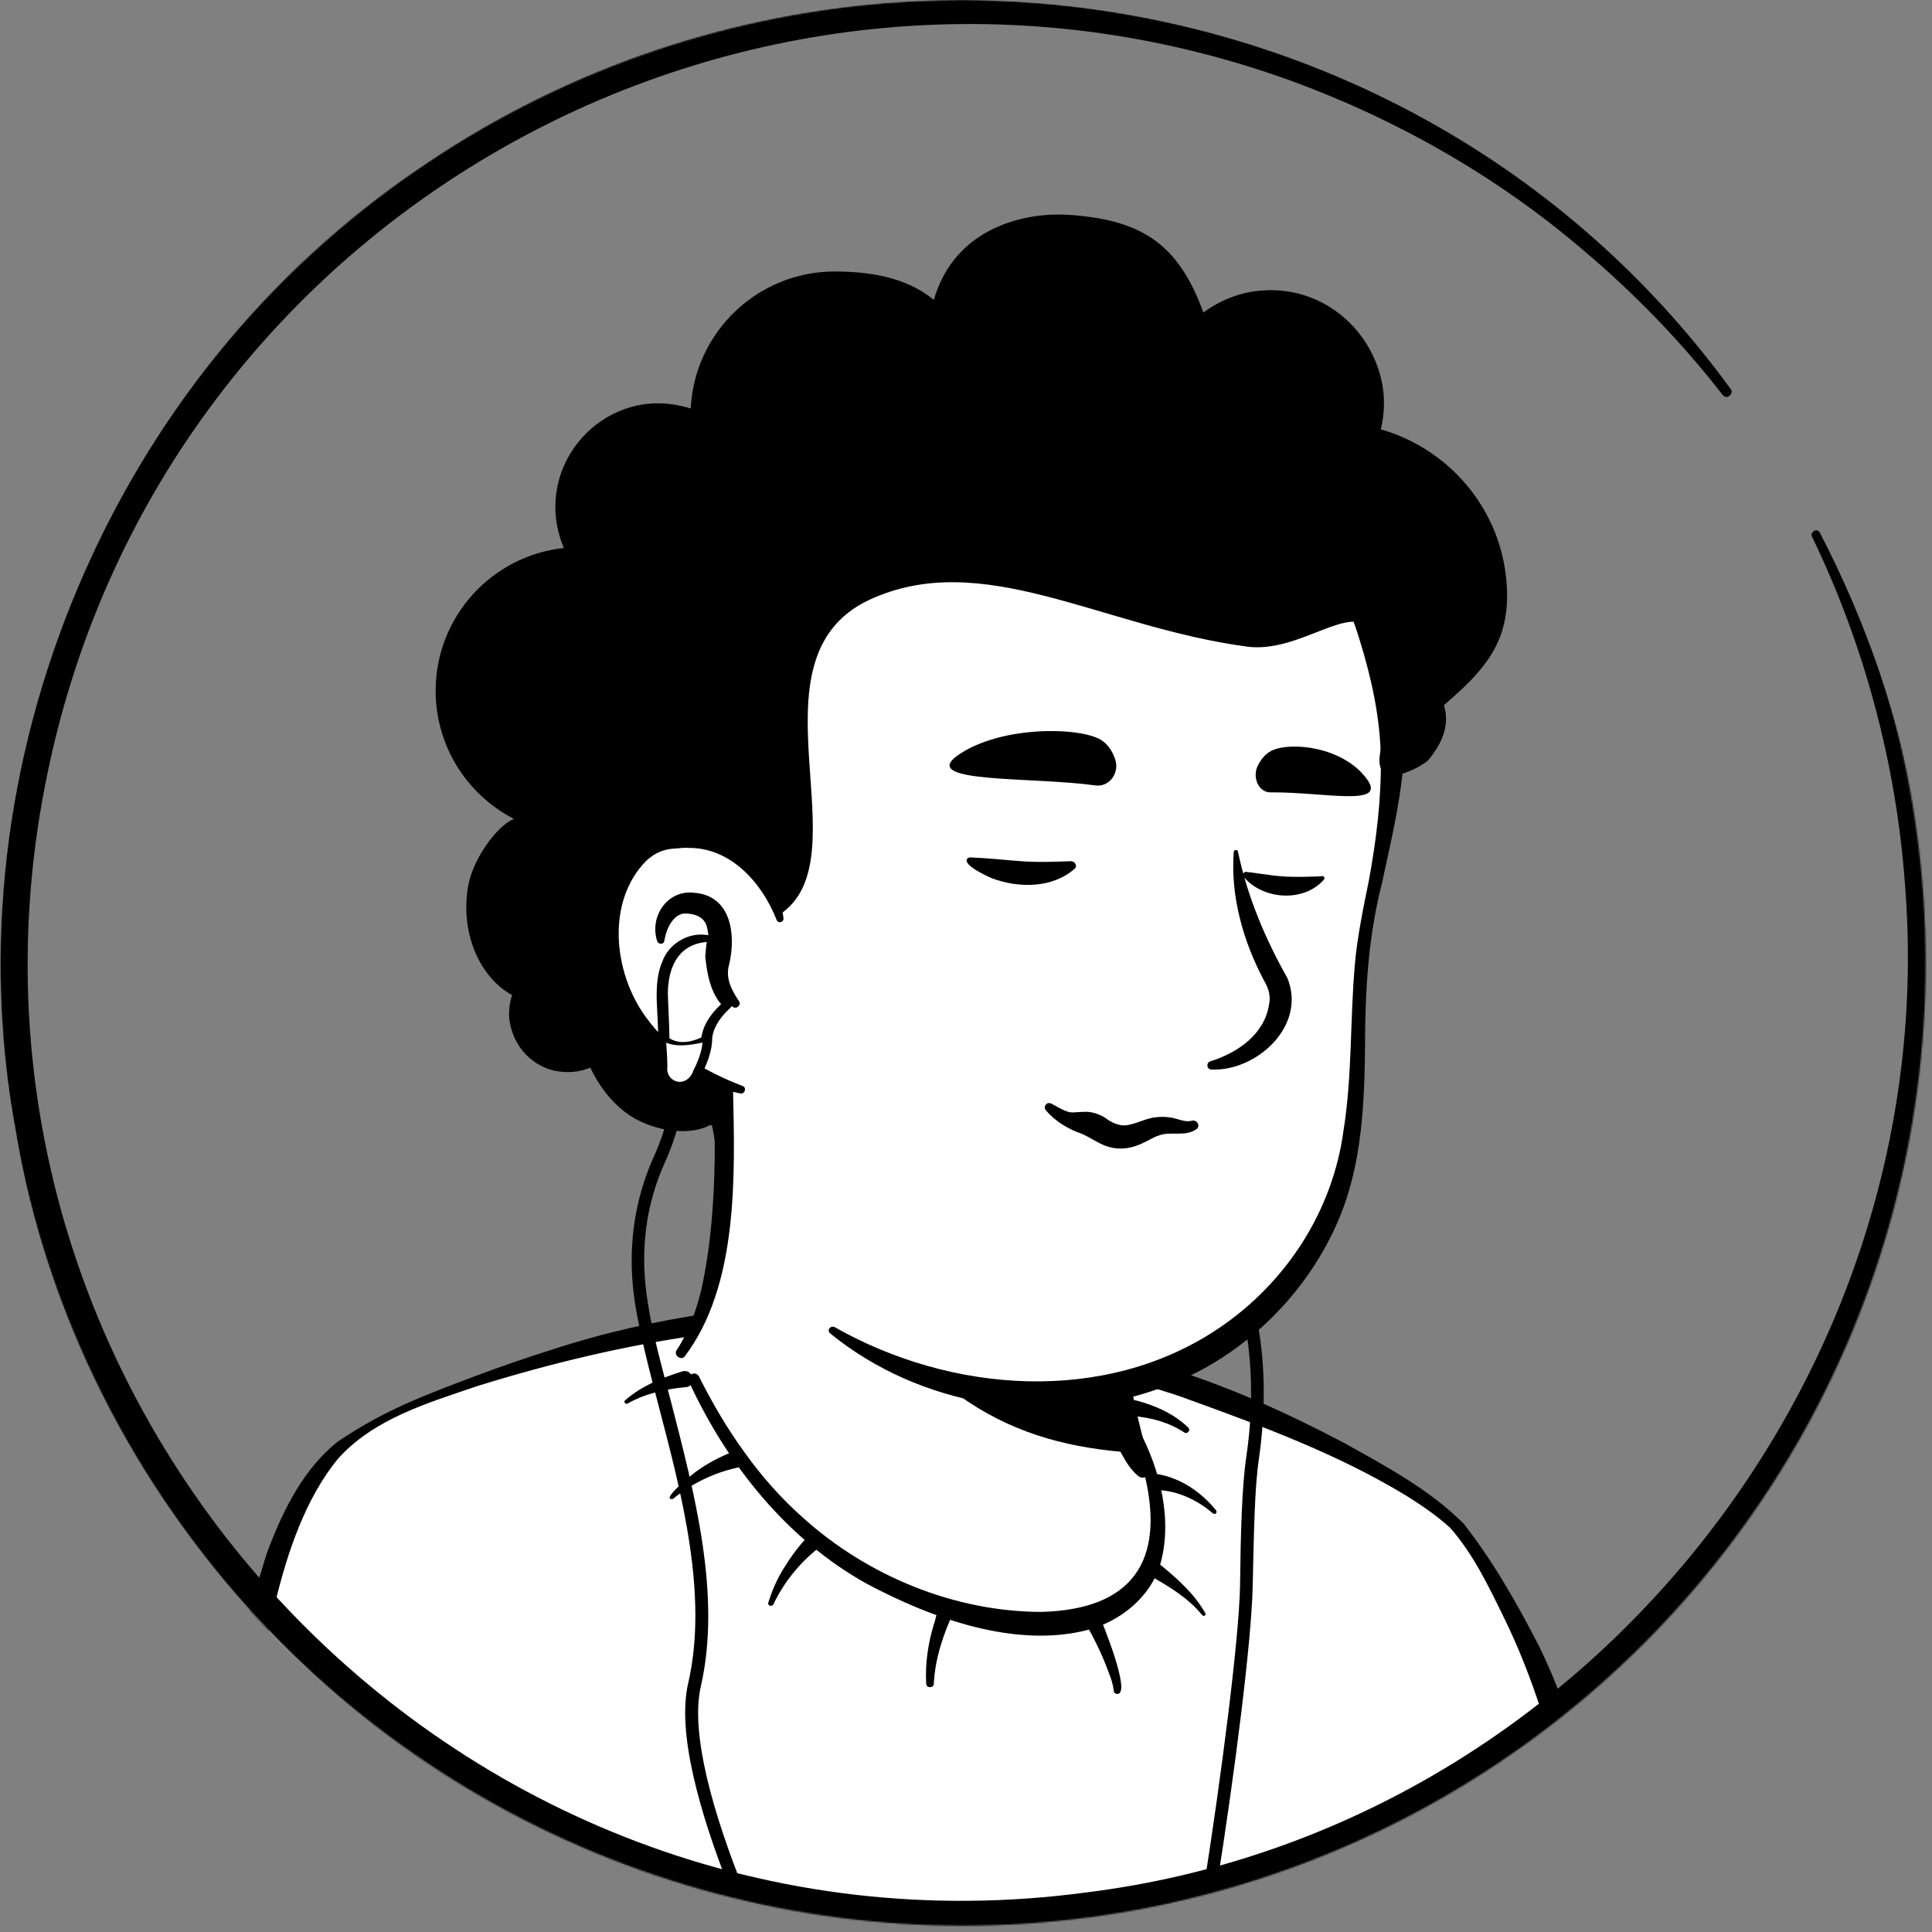<svg width="1300" height="1300" viewBox="0 0 1300 1300" fill="none" xmlns="http://www.w3.org/2000/svg">
<rect x="0" y="0" width="1300" height="1300" fill="#808080" stroke="none"/>
<mask id="mask0_613_1440" style="mask-type:alpha" maskUnits="userSpaceOnUse" x="0" y="0" width="1296" height="1296">
<circle cx="647.869" cy="647.869" r="647.869" fill="#D9D9D9"/>
</mask>
<g mask="url(#mask0_613_1440)">
<path d="M1003.04 1182.75C1000.07 1184.87 996.667 1186.99 993.693 1189.12C990.295 1191.24 987.321 1193.37 983.922 1195.07C980.948 1196.77 978.399 1198.47 975.425 1200.16C975 1200.59 974.576 1200.59 974.151 1201.01C964.38 1206.96 954.183 1212.48 943.987 1217.58C941.013 1219.28 937.615 1220.98 934.641 1222.26C934.641 1222.26 934.216 1222.68 933.791 1222.68C930.393 1224.38 926.994 1226.08 923.595 1227.78C916.798 1231.18 909.576 1234.15 902.778 1237.13C899.38 1238.82 895.556 1240.1 892.157 1241.37C888.759 1242.65 884.935 1244.35 881.536 1245.62C878.138 1246.9 874.314 1248.6 870.915 1249.87C870.915 1249.87 870.915 1249.87 870.491 1249.87C867.092 1251.14 863.268 1252.42 859.87 1253.69C852.223 1256.24 844.151 1258.79 836.504 1261.34C833.955 1262.19 830.981 1263.04 828.432 1263.89C820.36 1266.44 812.288 1268.56 804.216 1270.26C801.242 1271.11 798.268 1271.54 794.87 1272.39C787.223 1274.09 779.151 1275.79 771.504 1277.48C769.804 1277.91 768.53 1277.91 766.831 1278.33C764.281 1278.76 761.308 1279.18 758.759 1279.61C754.935 1280.03 751.536 1280.88 747.713 1281.31C746.014 1281.73 744.314 1281.73 742.615 1282.16C740.491 1282.58 737.942 1283.01 735.393 1283.01C728.595 1283.86 721.373 1284.71 714.576 1285.56C712.451 1285.98 709.902 1285.98 707.778 1286.41H707.353C704.38 1286.83 701.406 1286.83 698.432 1287.26C695.458 1287.68 692.484 1287.68 689.51 1287.68C687.811 1287.68 685.687 1288.11 683.987 1288.11C680.589 1288.11 677.615 1288.53 674.641 1288.53C670.393 1288.53 666.569 1288.96 662.321 1288.96C658.072 1288.96 654.249 1288.96 650 1288.96C647.027 1288.96 644.053 1288.96 641.079 1288.96C461.798 1286.41 300.785 1210.36 185.654 1089.71C185.654 1089.71 185.654 1089.28 185.229 1089.28C172.484 1077.81 183.53 1016.64 234.935 977.975C299.51 929.119 454.151 898.531 454.151 898.531C454.151 898.531 514.053 888.759 736.242 935.066C866.242 962.256 965.229 1001.77 1020.46 1108.82C1031.93 1130.92 1043.4 1164.9 1003.04 1182.75Z" fill="white"/>
<path d="M737.517 930.393C819.086 946.961 906.177 964.805 973.301 1018.76C995.818 1037.03 1010.69 1063.79 1023.01 1089.71C1028.96 1102.45 1034.9 1115.62 1039.58 1129.64C1042.12 1138.99 1045.95 1149.61 1043.82 1160.65C1043.4 1163.63 1040.85 1167.45 1038.73 1169.58C1028.96 1179.35 1018.33 1185.29 1007.71 1192.94C945.262 1236.28 873.465 1266.86 799.118 1283.01C633.432 1319.12 454.151 1291.08 308.432 1203.99C260.001 1174.67 215.393 1138.99 177.158 1096.93C172.909 1091.83 172.909 1083.33 172.909 1077.81C173.334 1065.07 176.733 1052.75 180.981 1041.28C191.177 1014.94 204.347 988.595 226.863 970.327C243.007 959.282 260.426 949.935 278.269 942.288C334.347 918.497 393.399 901.929 454.151 895.131C459.249 894.706 460.099 901.929 455.001 902.778C396.798 914.674 339.02 932.517 285.066 956.733C265.524 966.504 244.707 975.001 228.988 990.295C214.118 1006.44 203.497 1026.41 195.001 1046.8C189.478 1059.12 185.654 1078.66 187.354 1088.43C214.118 1120.29 245.556 1148.33 279.543 1172.55C465.622 1302.55 748.138 1311.05 946.112 1202.71C963.955 1192.94 981.373 1181.9 997.942 1170.43C1006.01 1164.9 1014.51 1160.23 1020.88 1153.86C1021.31 1153.43 1020.88 1153.86 1020.88 1154.28C1020.88 1154.71 1020.46 1155.13 1020.46 1155.13C1020.88 1150.03 1019.18 1143.24 1017.06 1136.44C1009.41 1111.8 997.092 1085.88 983.922 1063.37C963.105 1029.8 927.844 1008.56 892.158 991.569C867.517 980.099 841.602 971.177 815.262 962.68C788.922 954.184 762.158 946.961 735.393 940.589C728.596 938.889 730.72 929.118 737.517 930.393Z" fill="black"/>
<path d="M1144.09 1446.14H69.676C69.676 1446.14 132.976 1312.74 161.016 1160.65C180.558 1055.29 195.003 993.692 249.807 959.705C288.467 935.915 397.225 901.503 474.545 890.457C505.983 886.209 568.434 881.536 622.388 885.784C663.173 890.882 747.29 914.673 779.578 923.594C828.009 937.189 932.944 977.549 979.251 1020.03C997.519 1037.03 1040.85 1121.99 1068.89 1245.2C1101.18 1385.39 1144.09 1446.14 1144.09 1446.14Z" fill="white"/>
<path d="M1153.86 1451.24C833.956 1453.79 385.328 1459.74 70.099 1459.31C60.753 1459.74 53.956 1449.12 58.204 1440.62C65.851 1424.48 73.073 1407.91 79.871 1390.92C110.459 1315.29 136.374 1237.55 152.093 1157.68C164.838 1095.23 175.034 1025.56 222.191 978.399C235.361 965.229 251.505 955.033 268.073 947.386C301.635 932.092 336.047 919.347 370.884 908.301C440.982 885.36 515.328 875.588 589.25 876.863C626.21 876.863 663.596 882.811 699.707 891.307C715.426 894.281 737.518 901.079 752.812 905.327L765.982 909.15C768.531 910.425 769.38 915.523 770.655 918.072C771.505 919.771 772.354 920.196 773.629 920.621C775.753 921.046 779.152 918.072 781.276 918.922C824.184 931.667 865.394 950.36 904.903 971.177C932.943 986.896 961.831 1002.19 984.773 1025.13C1004.74 1050.62 1020.88 1079.08 1035.75 1107.97C1071.86 1182.32 1082.06 1266.44 1109.67 1343.33C1119.87 1372.65 1131.77 1401.96 1146.21 1429.58L1149.18 1435.1L1150.88 1438.07L1151.73 1439.35L1152.16 1440.2C1154.71 1441.9 1155.56 1448.27 1153.86 1451.24ZM1134.32 1441.05C1132.19 1443.59 1132.62 1449.12 1134.32 1451.24L1133.89 1450.39L1133.04 1448.69L1131.34 1445.72C1113.92 1415.13 1101.6 1382.42 1090.56 1349.28C1061.67 1262.61 1052.32 1170 1011.54 1087.58C1001.34 1066.76 991.145 1045.52 975.851 1028.1C966.929 1020.03 957.158 1013.24 946.962 1006.86C901.08 978.824 849.675 959.706 799.119 941.438C794.871 939.739 784.25 936.34 780.001 935.065C776.603 934.216 775.328 933.791 774.479 929.543C773.629 926.144 772.779 921.895 768.956 923.595C766.831 924.445 763.008 929.543 760.459 929.118C751.962 926.994 729.446 921.046 720.949 918.922C688.237 910.425 655.949 899.804 622.812 893.431C520.851 884.51 418.89 902.353 321.603 932.516C288.041 943.987 251.08 954.608 226.864 982.222C184.805 1034.48 177.583 1122.42 164.413 1187.42C146.145 1277.91 118.531 1365.85 81.57 1451.24L69.675 1432.55C377.256 1433.82 822.485 1437.65 1134.32 1441.05Z" fill="black"/>
<path d="M461.373 933.366C448.203 934.641 434.183 937.614 422.288 944.412C421.013 945.261 419.314 943.137 420.589 942.288C431.634 932.516 445.654 926.993 459.249 922.745C462.223 921.895 465.196 923.595 465.621 926.569C466.896 929.967 464.772 933.366 461.373 933.366Z" fill="black"/>
<path d="M495.361 987.746C480.067 991.145 465.198 998.367 452.878 1008.56C443.106 1010.26 467.747 990.295 469.446 989.446C476.668 984.348 483.891 980.524 492.387 977.125C494.936 976.276 498.335 977.55 499.185 980.099C500.884 983.923 498.76 987.321 495.361 987.746Z" fill="black"/>
<path d="M550.162 1042.12C537.842 1051.9 527.221 1065.07 520.423 1079.51C519.998 1080.36 518.724 1080.78 517.874 1080.36C517.025 1079.93 516.6 1079.08 517.025 1078.24C519.574 1070.16 522.972 1062.09 527.645 1054.87C532.319 1047.22 537.417 1040.42 543.364 1034.05C545.489 1031.93 548.887 1031.93 551.011 1034.05C553.136 1036.18 553.136 1040.42 550.162 1042.12Z" fill="black"/>
<path d="M641.929 1084.18C634.706 1099.48 629.183 1116.05 628.334 1133.04C628.334 1136.01 623.236 1136.01 623.236 1133.04C622.386 1119.44 624.51 1105.85 628.334 1093.1C630.458 1088.01 630.883 1074.41 639.38 1076.96C641.929 1077.81 643.203 1081.21 641.929 1084.18Z" fill="black"/>
<path d="M739.214 1085.88C741.763 1091.83 761.306 1139.41 751.959 1139.84C750.685 1139.84 749.41 1138.99 749.41 1137.71C748.985 1133.46 747.711 1129.64 746.011 1125.39C741.763 1113.5 735.815 1101.6 729.443 1090.56C726.469 1084.18 736.24 1079.09 739.214 1085.88Z" fill="black"/>
<path d="M779.576 991.993C795.295 994.967 808.465 1004.31 818.236 1016.21C818.661 1016.63 818.661 1017.91 818.236 1018.33C817.811 1018.76 816.961 1018.76 816.112 1018.33C805.916 1009.41 792.321 1003.04 778.726 1002.61C770.654 1002.19 771.929 990.719 779.576 991.993Z" fill="black"/>
<path d="M764.28 942.289C777.45 945.687 789.77 951.21 799.542 960.557C800.391 961.406 800.391 962.681 799.542 963.53C798.692 964.38 797.842 964.38 796.993 963.955C786.797 957.158 774.476 953.759 762.581 952.91C754.934 952.06 756.633 940.589 764.28 942.289Z" fill="black"/>
<path d="M779.576 1051.9C791.471 1061.67 803.366 1071.86 811.014 1085.46C811.438 1085.88 811.014 1086.73 810.589 1087.16C810.164 1087.58 809.314 1087.16 808.889 1086.73C799.543 1075.26 786.798 1067.61 774.053 1060.39C767.255 1056.99 773.203 1047.22 779.576 1051.9Z" fill="black"/>
<path d="M777.449 1043.4C768.527 1087.16 710.749 1113.5 613.462 1073.99C512.351 1033.2 468.593 935.914 457.547 907.026C517.449 794.869 475.815 717.124 475.815 717.124C613.887 705.228 734.54 866.666 734.54 866.666L753.233 946.535C754.933 953.333 758.331 959.28 763.429 963.529C772.351 979.248 782.972 1015.36 777.449 1043.4Z" fill="white"/>
<path d="M455.425 908.3C463.497 895.979 468.595 881.535 471.993 867.515C478.366 838.202 480.49 808.463 480.915 778.724V767.679C479.64 756.633 475.817 745.162 471.568 734.966C466.046 721.372 486.013 712.875 492.385 726.47C493.235 728.169 493.235 731.143 493.235 732.842C494.51 790.62 497.059 864.966 460.523 912.973C457.974 915.522 452.876 911.698 455.425 908.3Z" fill="black"/>
<path d="M739.214 865.817C745.587 869.64 747.711 874.738 748.561 879.836C751.11 890.032 750.26 901.078 752.809 911.699C754.933 921.895 761.306 931.666 763.005 942.287C765.129 953.333 771.502 976.699 774.051 988.17C774.901 990.719 773.201 993.693 770.227 994.117C768.528 994.542 767.254 994.117 765.979 993.268C760.456 988.595 757.907 983.921 754.509 977.974C748.986 967.778 745.162 958.431 741.763 946.96C738.79 936.764 740.064 925.719 737.515 915.098C735.391 904.902 729.443 895.13 727.319 884.51C726.044 879.411 725.62 873.889 729.443 867.516C731.992 864.967 736.241 864.117 739.214 865.817Z" fill="black"/>
<path d="M769.804 977.974C688.66 973.725 622.386 948.235 557.811 833.104C612.19 881.111 676.34 899.379 743.889 907.876L752.81 946.961C754.51 953.758 764.706 973.725 769.804 977.974Z" fill="black"/>
<path d="M766.407 962.255C780.851 989.444 789.348 1023.43 780.426 1053.59C773.629 1074.84 754.087 1090.56 732.845 1096.5C683.564 1109.67 626.636 1088.86 582.877 1065.49C528.923 1035.33 488.989 984.771 463.498 929.542C461.799 925.294 467.747 921.895 470.296 926.144C479.217 943.987 489.413 961.405 500.884 977.124C512.355 993.268 525.524 1008.14 540.394 1021.31C583.727 1060.39 642.355 1084.61 700.982 1084.61C761.309 1082.91 784.25 1051.05 770.23 992.418C768.106 983.072 764.707 973.301 760.034 965.229C757.485 961.83 763.858 958.006 766.407 962.255Z" fill="black"/>
<path d="M930.818 452.026C938.465 487.712 942.289 516.601 921.472 611.764C901.079 706.503 940.589 802.091 840.328 889.183C772.779 947.81 654.674 958.856 560.361 894.705C528.498 873.039 520.001 771.928 494.936 733.267C484.315 717.124 477.942 743.039 453.727 716.274C420.165 679.738 379.805 606.241 399.772 476.241C432.06 265.522 599.021 240.882 722.648 264.248C846.7 287.614 910.426 358.137 930.818 452.026Z" fill="white"/>
<path d="M474.542 753.66C464.771 737.516 452.451 723.497 440.98 708.627C423.987 685.686 411.242 659.346 402.745 632.157C366.209 515.751 385.751 364.085 493.66 291.438C593.497 223.889 784.248 244.281 871.765 325.849C915.523 365.359 939.738 422.712 944.836 480.49C947.385 519.15 938.039 556.536 929.967 593.921C920.621 630.457 918.497 666.993 918.497 704.804C918.072 742.614 916.372 782.124 901.928 817.81C879.836 872.189 833.529 916.372 777.876 935.065C704.804 960.555 618.562 946.111 558.66 897.255C556.111 895.131 558.66 891.732 561.634 893.006C640.229 937.614 743.464 945.261 819.934 893.856C865.392 863.268 896.83 814.836 904.052 760.457C910 723.497 908.301 686.111 911.699 648.725C912.974 632.157 917.647 609.216 921.046 592.647C926.144 565.032 929.542 537.418 929.117 509.804C928.693 482.614 922.745 455.849 914.673 429.934C886.634 337.745 806.34 283.366 713.725 268.497C575.229 244.281 454.15 295.686 418.039 439.706C402.32 510.229 390 587.974 419.738 656.372C430.359 682.287 447.778 704.379 467.745 723.497L487.287 744.314C495.784 752.81 481.34 763.856 474.542 753.66Z" fill="black"/>
<path d="M524.671 618.561C524.671 618.561 511.501 554.836 449.475 562.483C395.945 569.28 377.253 697.581 498.756 733.267" fill="white"/>
<path d="M493.234 677.613C483.463 672.091 476.666 662.744 476.241 651.274C476.666 642.777 477.94 633.006 475.816 624.509C474.541 616.437 466.045 614.313 459.672 614.738C452.875 616.012 448.626 624.509 447.352 631.306C447.352 631.731 446.927 633.006 446.927 633.43C446.502 635.555 443.103 635.555 442.254 633.43C436.731 616.862 449.051 598.594 466.894 600.718C491.96 602.417 495.358 628.757 490.685 648.725C488.136 657.221 491.535 664.868 496.208 672.091L497.058 673.365C499.182 675.914 495.783 679.313 493.234 677.613Z" fill="black"/>
<path d="M833.103 573.529C839.476 603.692 851.371 631.731 866.24 658.071C879.41 690.359 845.423 720.947 815.26 719.672C811.861 719.672 811.436 714.999 814.41 714.15C833.528 708.202 850.946 695.457 853.92 675.914C855.194 669.967 853.495 664.869 850.521 659.771C836.502 633.431 828.005 603.267 830.129 573.529C830.129 571.405 833.103 571.405 833.103 573.529Z" fill="black"/>
<path d="M522.549 618.987C512.777 593.922 491.536 570.131 463.072 570.556C460.523 570.131 456.274 570.98 453.725 570.98C446.503 571.405 440.555 573.954 435.032 579.052C407.843 606.242 412.516 654.248 434.608 684.412C442.255 695.033 452.026 704.379 463.072 712.026C474.117 719.673 486.438 725.621 499.608 730.719C502.581 731.569 501.307 736.242 498.333 735.817C469.869 729.869 442.679 715.85 423.987 692.484C395.098 657.647 389.15 599.445 423.562 565.458C431.209 558.66 441.83 553.562 452.451 553.562C455.849 553.562 460.947 552.713 464.346 553.562C482.189 554.412 499.183 563.333 510.228 577.353C520 589.248 525.523 603.693 527.222 618.137C527.222 620.686 523.398 621.536 522.549 618.987Z" fill="black"/>
<path d="M804.639 760.033C797.416 765.131 786.796 760.883 779.149 764.282C773.626 765.981 764.704 773.628 751.959 772.778C741.763 771.929 736.665 766.831 728.168 763.007C719.247 760.033 709.9 754.51 703.952 747.288C702.678 746.014 702.678 744.314 703.952 743.04C705.652 741.34 707.351 742.615 709.05 743.465C712.874 745.589 715.848 747.288 718.822 748.138C721.796 748.988 724.769 748.138 729.443 748.138C734.116 747.713 740.913 749.837 745.162 753.236C748.135 755.36 751.534 756.635 754.083 757.059C760.881 758.334 769.377 752.811 776.6 751.961C781.698 751.112 787.22 751.537 791.469 752.811C795.717 754.086 798.691 754.935 802.09 754.086C805.913 753.236 808.037 758.334 804.639 760.033Z" fill="black"/>
<path d="M737.09 528.497C746.436 529.771 753.658 520 750.26 510.654C748.56 505.556 745.586 500.883 740.913 497.909C726.469 488.987 672.514 488.137 644.05 508.53C618.56 527.222 694.606 522.549 737.09 528.497Z" fill="black"/>
<path d="M854.769 533.17C847.122 533.17 842.449 523.399 846.273 515.327C848.397 511.079 851.371 507.255 855.619 505.131C868.789 498.758 904.05 502.582 919.769 524.249C933.789 543.366 890.031 532.745 854.769 533.17Z" fill="black"/>
<path d="M723.072 584.575C708.203 597.745 685.261 597.745 667.418 590.947C664.444 589.673 647.451 582.026 650.85 577.777C651.274 577.353 652.124 576.928 652.549 576.928C664.444 577.353 675.49 578.627 686.961 579.477C698.431 580.326 708.627 579.902 720.523 579.477C723.497 579.477 725.196 582.875 723.072 584.575Z" fill="black"/>
<path d="M890.88 591.798C877.285 607.517 849.671 605.392 836.926 590.098C835.651 588.824 836.926 586.275 838.625 586.7C843.298 587.124 847.547 587.974 851.795 588.399C864.54 590.523 875.161 590.098 888.756 589.673C890.88 588.824 891.73 590.948 890.88 591.798Z" fill="black"/>
<path d="M1014.08 401.045C1014.08 347.516 977.974 302.908 929.118 288.888C931.667 278.267 932.091 267.222 929.542 255.751C921.046 218.79 887.908 192.875 850.098 195.424C835.229 196.274 821.209 201.797 809.739 210.294C792.745 163.562 767.68 147.418 717.124 144.444C690.784 143.169 642.778 152.091 628.333 201.797C613.039 189.052 591.372 182.679 561.634 182.679C509.804 182.679 467.32 223.464 464.771 274.869C456.699 272.32 447.778 271.045 438.856 271.47C404.444 273.594 376.405 301.633 373.856 336.045C373.006 347.516 375.131 358.562 379.379 368.758C330.948 373.856 293.137 415.065 293.137 464.771C293.137 502.156 314.379 534.869 345.817 551.013C334.346 555.686 317.778 578.202 314.804 597.32C309.706 630.032 324.15 658.496 344.542 669.542C342.418 676.339 341.569 684.411 344.118 692.483C347.941 706.503 359.412 717.549 373.431 720.522C381.928 722.222 390 721.372 397.222 718.398C404.02 732.843 412.516 741.764 419.314 747.287C445.654 768.954 499.608 766.83 485.163 729.019C485.163 728.594 485.163 728.594 485.163 728.169C378.954 687.385 398.072 568.856 449.902 562.058C504.281 555.261 521.274 603.692 524.248 615.588C582.451 578.202 499.608 443.529 585 403.594C661.046 368.333 740.915 421.862 838.627 435.032C874.738 440.13 908.725 404.444 924.02 424.411C926.993 433.333 929.542 442.254 931.667 451.601C935.49 468.169 932.516 483.888 928.693 506.405C923.595 534.869 958.006 515.326 961.405 511.078C969.902 500.457 975.85 488.562 971.601 474.542C995.392 453.725 1014.08 435.882 1014.08 401.045Z" fill="black"/>
<path d="M477.092 631.732C477.092 631.732 443.105 626.634 445.654 674.216C446.928 698.431 446.928 711.601 446.503 718.399C446.078 723.072 449.052 727.32 453.301 729.02C458.399 731.144 463.922 729.02 466.471 723.922C470.294 717.124 474.543 707.778 474.543 700.131C474.543 687.386 488.137 675.915 488.137 675.915C488.137 675.915 475.817 665.294 477.092 631.732Z" fill="white"/>
<path d="M475.817 633.007C475.817 633.432 476.242 633.856 476.667 633.856C476.667 633.856 476.667 633.856 476.242 633.856H475.392C455 635.556 448.627 653.399 449.477 671.667C449.902 683.562 450.752 695.458 450.327 706.928C451.176 713.301 447.353 721.798 453.725 725.196C457.549 727.32 462.647 725.621 464.346 721.373C468.17 713.726 471.993 706.079 471.993 697.582C473.693 687.811 480.065 680.164 486.863 674.216V677.615C477.941 668.268 475.817 655.523 474.542 643.628C474.967 640.654 474.967 635.981 475.817 633.007ZM478.791 630.033C480.065 641.928 480.065 654.249 485.163 664.869C486.438 667.843 488.562 671.242 491.111 673.366C492.81 674.641 492.81 677.19 491.111 678.464C485.163 683.987 480.065 690.785 479.216 698.432C479.216 707.778 475.392 716.7 471.144 724.771C467.745 731.994 457.974 735.817 450.752 731.569C446.078 729.02 442.68 723.922 442.68 718.399C442.68 714.151 443.105 710.752 443.105 706.503C443.105 694.608 442.255 683.137 441.83 671.242C441.83 663.595 442.255 654.673 445.654 647.026C449.902 635.131 463.072 627.059 475.817 629.183C477.092 629.183 478.366 629.608 478.791 630.033Z" fill="black"/>
<path d="M471.569 1134.74C485.588 1073.56 467.32 1004.74 451.601 943.562C445.229 919.347 438.856 896.405 435.882 876.438C430.36 842.876 434.183 811.013 447.778 781.275C464.346 744.314 461.797 712.876 461.797 711.602L453.301 712.451C453.301 712.876 455.85 743.464 440.131 777.876C426.111 808.889 421.863 842.451 427.386 877.713C430.784 898.105 436.732 921.471 443.105 945.687C458.824 1005.59 476.667 1073.56 463.072 1132.61C455.425 1165.33 470.294 1218.86 491.536 1272.39C494.935 1272.81 497.909 1273.24 501.307 1273.66C479.641 1220.13 464.346 1166.18 471.569 1134.74Z" fill="black"/>
<path d="M446.929 698.856C447.353 708.203 446.929 714.575 446.929 718.399C446.504 723.072 449.478 727.321 453.726 729.02C458.824 731.144 464.347 729.02 466.896 723.922C470.719 717.124 474.968 707.778 474.968 700.131C474.968 699.706 474.968 698.856 474.968 698.432C466.471 701.83 456.275 704.379 446.929 698.856Z" fill="white"/>
<path d="M448.203 700.556C448.628 706.504 449.053 712.026 449.053 717.974C448.628 720.523 449.477 723.072 451.177 725.196C456.7 730.719 464.347 727.321 466.471 720.523C469.869 713.726 472.843 706.504 472.843 698.857L475.817 700.981C466.471 702.68 456.7 705.229 447.778 701.406C447.778 701.406 448.203 700.981 448.203 700.556ZM446.079 696.732C446.928 696.732 448.628 697.157 449.477 698.007C457.124 703.53 466.896 700.981 474.543 696.732C475.817 695.883 477.941 697.157 477.517 698.857C477.092 708.628 473.268 717.974 468.17 726.471C463.497 732.843 453.726 733.268 448.203 727.745C445.654 725.196 444.379 720.948 444.804 717.549C444.804 710.327 445.654 703.53 446.079 696.732Z" fill="black"/>
<path d="M847.124 981.372C854.347 931.242 847.549 895.555 845 884.935C843.726 885.784 842.876 887.059 841.602 887.908C840.327 889.183 839.053 890.033 837.778 891.307C840.327 904.902 845 937.189 838.628 980.098C835.654 1000.07 834.804 1031.5 834.379 1068.04C833.53 1103.3 822.484 1191.24 809.314 1274.51C812.288 1273.66 815.262 1272.81 818.236 1272.39C831.405 1189.97 842.026 1103.73 842.876 1068.46C843.726 1031.93 844.151 1000.91 847.124 981.372Z" fill="black"/>
<path d="M1224.38 358.137C1482.25 854.771 1028.95 1415.13 488.562 1278.33C245.98 1218.01 50.98 1007.71 10.621 760.882C-35.261 515.327 75.621 251.503 282.941 112.582C567.157 -82.843 960.98 -17.843 1164.48 261.699C1165.75 262.974 1165.33 265.098 1163.63 266.372C1162.35 267.647 1160.23 267.222 1158.95 265.523C1130.91 229.412 1099.05 196.699 1064.22 167.385C1006.86 118.529 939.738 80.294 868.791 54.379C507.68 -76.471 111.307 141.046 32.288 518.725C-56.928 941.863 302.908 1331.44 731.993 1273.24C1062.94 1231.6 1308.92 926.144 1281.73 593.921C1275.78 513.627 1254.54 434.183 1219.28 361.111C1218.43 359.836 1219.28 358.137 1220.56 357.287C1221.83 356.438 1223.53 356.863 1224.38 358.137Z" fill="black"/>
</g>
</svg>
